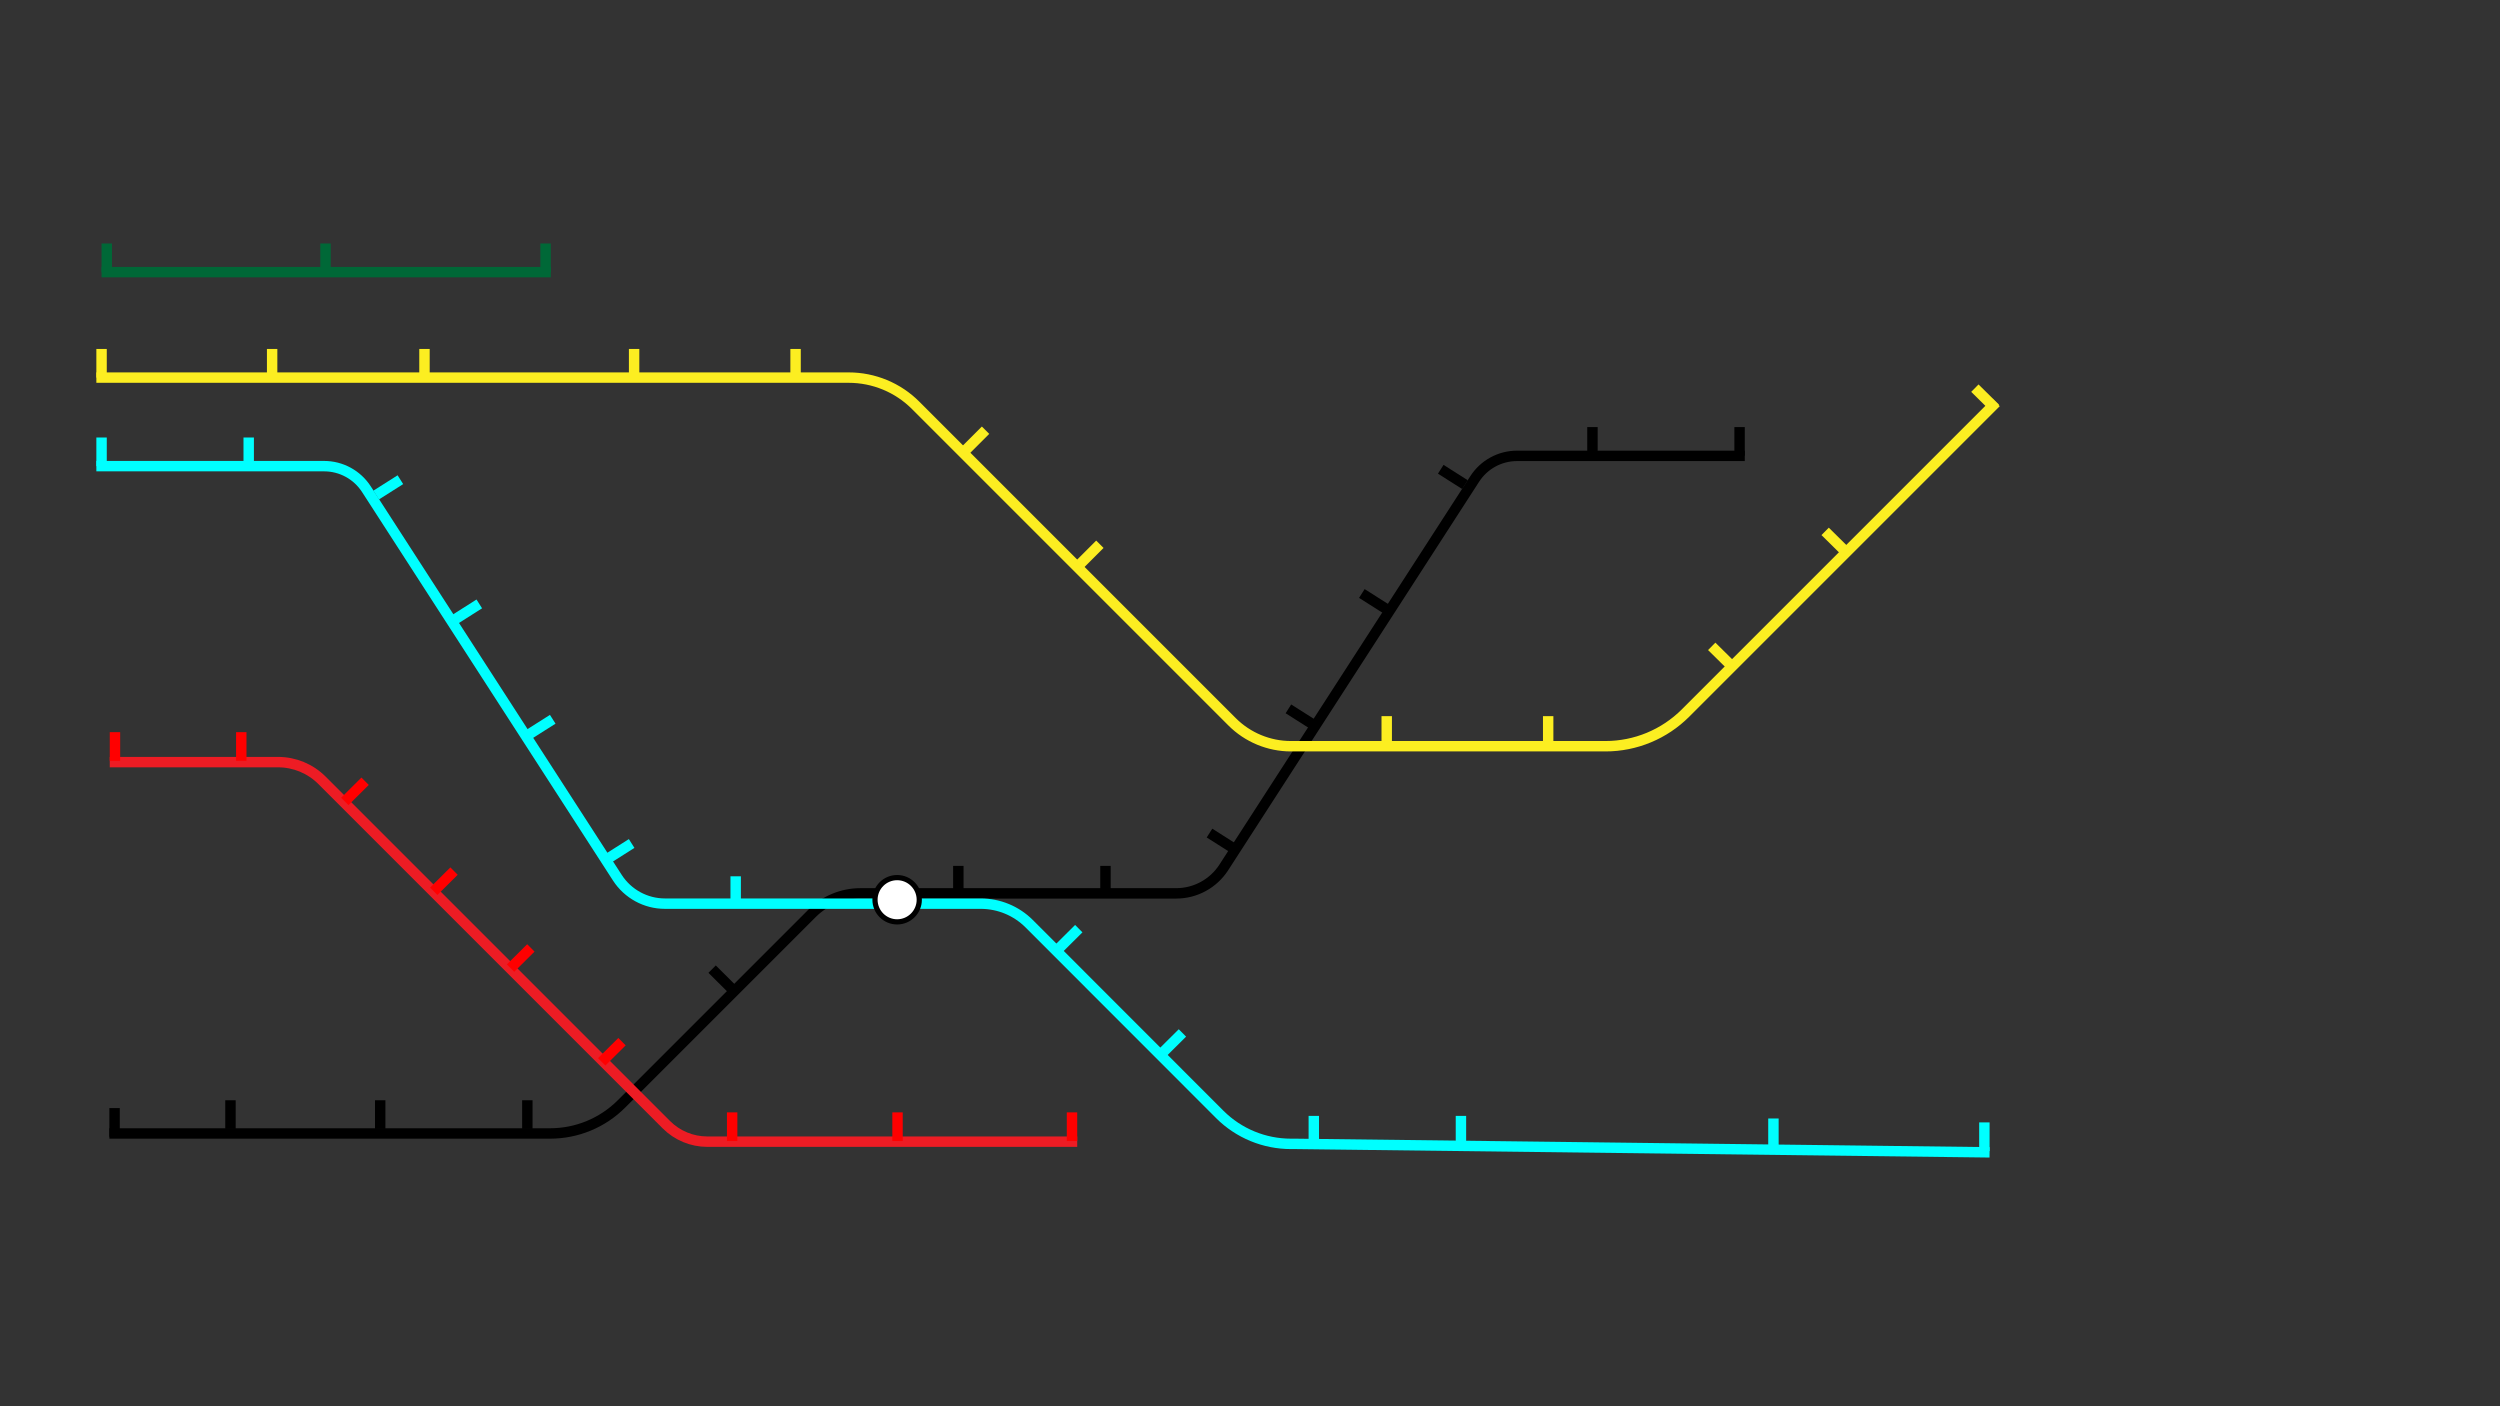 <?xml version="1.0" encoding="utf-8"?>
<!-- Generator: Adobe Illustrator 21.1.0, SVG Export Plug-In . SVG Version: 6.00 Build 0)  -->
<svg version="1.1" id="Layer_1" xmlns="http://www.w3.org/2000/svg" xmlns:xlink="http://www.w3.org/1999/xlink" x="0px" y="0px"
	 viewBox="0 0 1920 1080" style="enable-background:new 0 0 1920 1080;" xml:space="preserve">
<rect x="0" y="0" width="1920" height="1080" fill="#333333" stroke="none"/>
<style type="text/css">
	.st0{fill:none;stroke:#000000;stroke-width:8;stroke-miterlimit:10;}
	.st1{fill:none;stroke:#00FFFF;stroke-width:8;stroke-miterlimit:10;}
	.st2{fill:none;stroke:#ED1C24;stroke-width:8;stroke-miterlimit:10;}
	.st3{fill:none;stroke:#FF0000;stroke-width:8;stroke-miterlimit:10;}
	.st4{fill:none;stroke:#FCEE21;stroke-width:8;stroke-miterlimit:10;}
	.st5{fill:none;stroke:#006837;stroke-width:8;stroke-miterlimit:10;}
	.st6{fill:#FFFFFF;stroke:#000000;stroke-width:4;stroke-miterlimit:10;}
</style>
<g>
	<path class="st0" d="M84,870.5h334.6h3.9c20.5,0,40.2-8.1,54.7-22.6l0,0l146.4-146.4l0,0c9.9-9.9,23.3-15.4,37.2-15.4h5.4h235.7
		h1.5c14.7,0,28.4-7.5,36.4-19.8l0,0l192.8-298.5v0c7.1-11,19.3-17.7,32.5-17.7h7.1H1340"/>
	<line class="st0" x1="1336" y1="350" x2="1336" y2="328"/>
	<line class="st0" x1="1223" y1="350" x2="1223" y2="328"/>
	<line class="st0" x1="1125.1" y1="372.2" x2="1106.5" y2="360.4"/>
	<line class="st0" x1="1064.5" y1="467.6" x2="1045.9" y2="455.8"/>
	<line class="st0" x1="1008.1" y1="556.2" x2="989.5" y2="544.4"/>
	<line class="st0" x1="947.5" y1="651.6" x2="928.9" y2="639.8"/>
	<line class="st0" x1="849" y1="687" x2="849" y2="665"/>
	<line class="st0" x1="736" y1="687" x2="736" y2="665"/>
	<line class="st0" x1="562.5" y1="759.8" x2="546.9" y2="744.3"/>
	<line class="st0" x1="405" y1="867" x2="405" y2="845"/>
	<line class="st0" x1="292" y1="867" x2="292" y2="845"/>
	<line class="st0" x1="177" y1="867" x2="177" y2="845"/>
	<line class="st0" x1="88" y1="873" x2="88" y2="851"/>
</g>
<path class="st1" d="M1528,885l-532.6-6.5h-3.9c-20.5,0-40.2-8.1-54.7-22.6l0,0L790.4,709.4l0,0c-9.9-9.9-23.3-15.4-37.2-15.4h-5.4
	H512.1h-1.5c-14.7,0-28.4-7.5-36.4-19.8h0L281.4,375.7v0c-7.1-11-19.3-17.7-32.5-17.7h-7.1H74"/>
<line class="st1" x1="78" y1="358" x2="78" y2="336"/>
<line class="st1" x1="191" y1="358" x2="191" y2="336"/>
<line class="st1" x1="288.9" y1="380.2" x2="307.5" y2="368.4"/>
<line class="st1" x1="349.5" y1="475.6" x2="368.1" y2="463.8"/>
<line class="st1" x1="405.9" y1="564.2" x2="424.5" y2="552.4"/>
<line class="st1" x1="466.5" y1="659.6" x2="485.1" y2="647.8"/>
<line class="st1" x1="565" y1="695" x2="565" y2="673"/>
<line class="st1" x1="812.9" y1="728.7" x2="828.5" y2="713.2"/>
<line class="st1" x1="892.5" y1="808.8" x2="908.1" y2="793.3"/>
<line class="st1" x1="1009" y1="879" x2="1009" y2="857"/>
<line class="st1" x1="1122" y1="879" x2="1122" y2="857"/>
<line class="st1" x1="1362" y1="881" x2="1362" y2="859"/>
<line class="st1" x1="1524" y1="884" x2="1524" y2="862"/>
<g>
	<path class="st2" d="M84.3,585.3h129h0.2c12.7,0,24.8,5,33.8,14h0l107.5,107.5l157,157v0c8.3,8.3,19.6,13,31.4,13h5.1h279"/>
	<line class="st3" x1="88.3" y1="562.3" x2="88.3" y2="584.3"/>
	<line class="st3" x1="185.3" y1="562.3" x2="185.3" y2="584.3"/>
	<line class="st3" x1="280.4" y1="600" x2="264.8" y2="615.5"/>
	<line class="st3" x1="348.7" y1="669" x2="333.1" y2="684.5"/>
	<line class="st3" x1="407.7" y1="728" x2="392.1" y2="743.5"/>
	<line class="st3" x1="477.7" y1="800" x2="462.1" y2="815.5"/>
	<line class="st3" x1="562.3" y1="854.3" x2="562.3" y2="876.3"/>
	<line class="st3" x1="689.3" y1="854.3" x2="689.3" y2="876.3"/>
	<line class="st3" x1="823.3" y1="854.3" x2="823.3" y2="876.3"/>
</g>
<g>
	<path class="st4" d="M74,290h573.6h4.2c19.3,0,37.9,7.7,51.5,21.4v0l243,243l0,0c11.9,11.9,28.2,18.7,45.1,18.7h2.7H1233l0,0
		c23.1,0,45.2-9.2,61.5-25.5l6.5-6.5l232-232"/>
	<line class="st4" x1="78" y1="290" x2="78" y2="268"/>
	<line class="st4" x1="209" y1="290" x2="209" y2="268"/>
	<line class="st4" x1="326" y1="290" x2="326" y2="268"/>
	<line class="st4" x1="487" y1="290" x2="487" y2="268"/>
	<line class="st4" x1="611" y1="290" x2="611" y2="268"/>
	<line class="st4" x1="741.3" y1="346" x2="756.9" y2="330.4"/>
	<line class="st4" x1="829.1" y1="433.6" x2="844.7" y2="418"/>
	<line class="st4" x1="1065" y1="572" x2="1065" y2="550"/>
	<line class="st4" x1="1189" y1="572" x2="1189" y2="550"/>
	<line class="st4" x1="1330.3" y1="511.9" x2="1314.6" y2="496.4"/>
	<line class="st4" x1="1417.4" y1="423.6" x2="1401.7" y2="408.1"/>
	<line class="st4" x1="1532.4" y1="313.6" x2="1516.7" y2="298.1"/>
</g>
<g>
	<line class="st5" x1="78" y1="209" x2="423" y2="209"/>
	<line class="st5" x1="82" y1="209" x2="82" y2="187"/>
	<line class="st5" x1="419" y1="209" x2="419" y2="187"/>
	<line class="st5" x1="250" y1="209" x2="250" y2="187"/>
</g>
<circle class="st6" cx="689" cy="691" r="17"/>
</svg>
